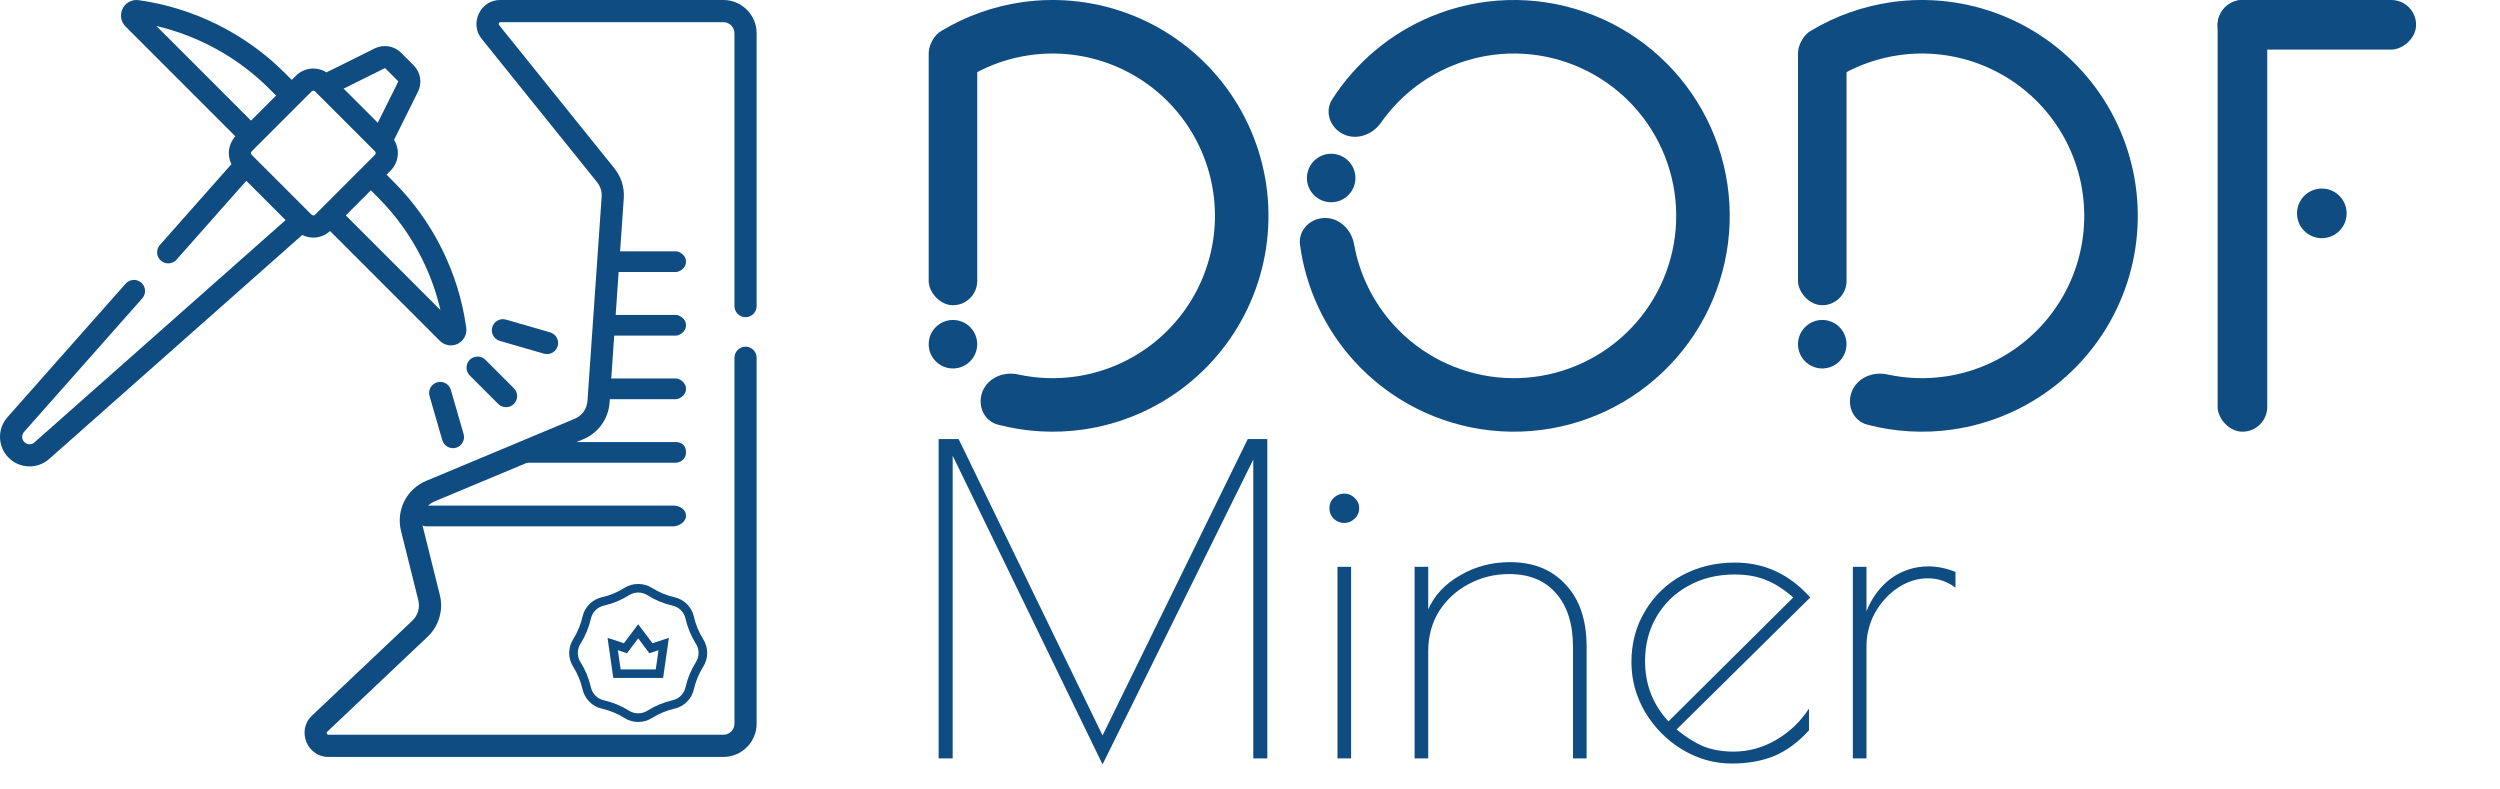 <svg width="1691" height="534" viewBox="0 0 1691 534" fill="none" xmlns="http://www.w3.org/2000/svg">
<g clip-path="url(#clip0)">
<path d="M223.253 156.268L297.54 230.555C300.749 233.765 305.624 234.531 309.638 232.539C313.681 230.533 315.988 226.179 315.373 221.688C312.782 203.066 307.219 185.093 298.838 168.27C290.468 151.456 279.483 136.185 266.185 122.877L261.435 118.131L264.237 115.329C269.85 109.716 270.603 101.067 266.52 94.625L282.716 62.041C285.682 56.072 284.508 48.895 279.795 44.183L271.294 35.683C266.583 30.971 259.405 29.795 253.435 32.762L220.85 48.957C214.407 44.874 205.759 45.628 200.146 51.24L197.348 54.039L192.598 49.29C166.054 22.756 130.963 5.288 93.752 0.1C89.04 -0.557 84.464 2.076 82.635 6.509C81.01 10.447 81.914 14.935 84.923 17.926L159.209 92.221C154.382 97.423 153.488 104.967 156.538 111.036L108.167 165.686C105.422 168.788 105.711 173.527 108.813 176.273C111.904 179.009 116.646 178.738 119.4 175.627L166.6 122.3L193.176 148.875L23.312 299.224C21.337 300.974 18.328 300.882 16.461 299.015C14.595 297.149 14.503 294.14 16.253 292.163L96.233 201.799C98.978 198.697 98.689 193.958 95.587 191.212C92.486 188.466 87.745 188.755 85 191.858L5.021 282.221C-1.975 290.123 -1.609 302.159 5.854 309.621C13.327 317.093 25.364 317.439 33.253 310.455L204.437 158.937C206.787 160.118 209.357 160.72 211.93 160.72C216.003 160.721 220.065 159.225 223.253 156.268ZM285.412 174.957C290.941 186.056 295.128 197.704 297.918 209.718L233.883 145.684L250.828 128.738L255.578 133.484C267.726 145.64 277.763 159.593 285.412 174.957ZM260.11 46.194C260.305 46.098 260.537 46.136 260.687 46.288L269.189 54.788C269.341 54.941 269.378 55.172 269.284 55.364L255.526 83.045L232.431 59.95L260.11 46.194ZM105.795 17.588C134.468 24.307 161.122 39.035 181.991 59.897L186.74 64.646L169.792 81.594L105.795 17.588ZM170.236 104.723C169.586 104.073 169.586 103.014 170.236 102.364L210.754 61.846C211.405 61.196 212.465 61.199 213.112 61.846L253.63 102.364C254.28 103.015 254.28 104.073 253.63 104.724L213.113 145.241C212.464 145.891 211.403 145.892 210.754 145.242L170.236 104.723ZM336.984 273.227C339.914 276.156 344.662 276.156 347.591 273.227C350.52 270.298 350.52 265.549 347.591 262.621L328.352 243.381C325.422 240.452 320.674 240.452 317.745 243.381C314.816 246.31 314.816 251.059 317.745 253.987L336.984 273.227ZM367.933 239.219C371.808 240.344 376.058 238.125 377.222 234.098C378.372 230.119 376.08 225.96 372.101 224.809L342.253 216.175C338.274 215.026 334.116 217.316 332.964 221.296C331.814 225.275 334.106 229.434 338.085 230.585L367.933 239.219ZM295.661 258.602C291.682 259.753 289.39 263.912 290.54 267.891L299.174 297.738C300.331 301.762 304.571 303.984 308.463 302.859C312.442 301.708 314.734 297.549 313.584 293.57L304.95 263.723C303.797 259.742 299.641 257.452 295.661 258.602Z" fill="#0F4C81"/>
<path d="M504.285 214.534C508.428 214.534 511.785 211.176 511.785 207.034V22.501C511.785 10.094 501.691 0.001 489.285 0.001H338.419C324.79 -0.148 317.42 16.039 325.829 26.301L403.86 123.227C406.104 126.015 407.204 129.515 406.955 133.085L397.362 271.194C396.989 276.568 393.67 281.197 388.7 283.275L288.314 325.24C274.928 330.836 267.759 345.115 271.268 359.191L282.95 406.068C284.183 411.017 282.648 416.269 278.943 419.774L210.973 484.091C200.504 494.018 207.687 511.999 222.083 511.996H489.283C501.689 511.996 511.783 501.903 511.783 489.496V241.998C511.783 237.856 508.426 234.498 504.283 234.498C500.14 234.498 496.783 237.856 496.783 241.998V489.496C496.783 493.632 493.419 496.996 489.283 496.996H222.085C221.205 497.085 220.596 495.514 221.285 494.987L289.254 430.67C296.884 423.451 300.046 412.634 297.506 402.441L285.824 355.563C284.121 348.729 287.601 341.795 294.1 339.079L394.486 297.114C404.722 292.835 411.559 283.301 412.328 272.233L421.92 134.125C422.433 126.772 420.168 119.561 415.545 113.82L337.514 16.894C336.94 16.317 337.638 14.919 338.42 15H489.285C493.421 15 496.785 18.364 496.785 22.5V207.033C496.785 211.176 500.142 214.534 504.285 214.534Z" fill="#0F4C81"/>
<path d="M408 177C408 180.866 409.184 184 410.644 184H457.356C458.816 184 464 182 464 177C464 172 458.816 170 457.356 170H410.644C409.184 170 408 173.134 408 177Z" fill="#0F4C81"/>
<path d="M408 220C408 223.866 409.184 227 410.644 227H457.356C458.816 227 464 225 464 220C464 215 458.816 213 457.356 213H410.644C409.184 213 408 216.134 408 220Z" fill="#0F4C81"/>
<path d="M408 263C408 266.866 409.184 270 410.644 270H457.356C458.816 270 464 268 464 263C464 258 458.816 256 457.356 256H410.644C409.184 256 408 259.134 408 263Z" fill="#0F4C81"/>
<path d="M282 349C282 352.866 284.75 356 288.141 356H455.639C459.032 356 464 353 464 349C464 344 459.032 342 455.639 342H288.141C284.75 342 282 345.134 282 349Z" fill="#0F4C81"/>
<path d="M351 306C351 309.866 352.677 313 354.746 313H456.901C458.97 313 464 311.5 464 306C464 299.675 458.97 299 456.901 299H354.746C352.677 299 351 302.134 351 306Z" fill="#0F4C81"/>
<path d="M431.678 422.229L422.002 435.098L410.932 431.42L414.817 458.534H448.538L452.424 431.42L441.354 435.098L431.678 422.229ZM443.555 452.802H419.801L417.938 439.789L424.111 441.844L431.678 431.784L439.244 441.844L445.417 439.789L443.555 452.802Z" fill="#0F4C81"/>
<path d="M469.335 417.059C468.617 413.871 467.007 410.955 464.682 408.629C462.357 406.303 459.445 404.691 456.26 403.973C450.813 402.742 445.649 400.602 440.92 397.616C435.397 394.128 427.949 394.128 422.433 397.616C417.701 400.599 412.537 402.742 407.093 403.973C403.905 404.691 400.993 406.303 398.668 408.629C396.343 410.955 394.732 413.871 394.015 417.056C392.784 422.5 390.648 427.666 387.661 432.403C385.922 435.165 385 438.364 385 441.653C385 444.943 385.922 448.142 387.666 450.9C390.651 455.641 392.789 460.807 394.02 466.248C394.738 469.438 396.349 472.351 398.674 474.678C400.993 477.001 403.905 478.609 407.093 479.333C412.543 480.568 417.707 482.705 422.436 485.691C425.193 487.433 428.39 488.356 431.678 488.356C434.966 488.356 438.163 487.433 440.92 485.688C445.652 482.705 450.816 480.565 456.265 479.33C459.454 478.607 462.366 476.998 464.685 474.675C467.01 472.348 468.62 469.435 469.338 466.248C470.569 460.804 472.705 455.638 475.692 450.9C477.434 448.142 478.356 444.943 478.356 441.653C478.356 438.364 477.434 435.165 475.689 432.406C472.705 427.666 470.566 422.5 469.335 417.059V417.059ZM470.756 447.789C467.413 453.092 465.023 458.872 463.643 464.967C463.168 467.077 462.103 469.006 460.557 470.55C459.016 472.092 457.088 473.16 454.976 473.639C448.876 475.022 443.099 477.413 437.804 480.755C434.152 483.07 429.204 483.07 425.546 480.755C420.256 477.413 414.477 475.022 408.377 473.639C406.265 473.16 404.336 472.094 402.796 470.55C401.253 469.006 400.185 467.077 399.709 464.964C398.329 458.872 395.94 453.095 392.597 447.786C391.444 445.959 390.835 443.837 390.835 441.653C390.835 439.47 391.444 437.348 392.6 435.518C395.943 430.214 398.332 424.435 399.712 418.34C400.188 416.23 401.253 414.3 402.799 412.756C404.345 411.212 406.27 410.144 408.383 409.668C414.48 408.288 420.253 405.894 425.551 402.552C427.375 401.399 429.496 400.789 431.678 400.789C433.86 400.789 435.981 401.399 437.81 402.555C443.102 405.897 448.879 408.29 454.979 409.671C457.088 410.147 459.016 411.212 460.56 412.759C462.103 414.306 463.171 416.233 463.646 418.346C465.026 424.438 467.415 430.214 470.759 435.524C471.911 437.348 472.521 439.47 472.521 441.653C472.521 443.837 471.911 445.959 470.756 447.789V447.789Z" fill="#0F4C81"/>
<path d="M857.224 297V513H847.72V310.824L745.768 517.032L644.392 308.232V513H634.888V297H648.424L745.768 497.448L843.976 297H857.224ZM909.282 353.736C906.594 353.736 904.194 352.776 902.082 350.856C900.162 348.936 899.202 346.536 899.202 343.656C899.202 340.968 900.162 338.664 902.082 336.744C904.194 334.824 906.594 333.864 909.282 333.864C911.97 333.864 914.274 334.824 916.194 336.744C918.306 338.664 919.362 340.968 919.362 343.656C919.362 346.536 918.306 348.936 916.194 350.856C914.274 352.776 911.97 353.736 909.282 353.736ZM904.674 383.4H913.89V513H904.674V383.4ZM956.832 383.4H966.048V412.2C970.272 402.6 977.472 394.92 987.648 389.16C997.824 383.208 1009.06 380.232 1021.34 380.232C1037.28 380.232 1049.86 385.32 1059.07 395.496C1068.48 405.48 1073.18 419.496 1073.18 437.544V513H1063.97V437.544C1063.97 421.992 1060.13 409.896 1052.45 401.256C1044.96 392.616 1034.4 388.296 1020.77 388.296C1010.78 388.296 1001.57 390.6 993.12 395.208C984.864 399.624 978.24 405.768 973.248 413.64C968.448 421.512 966.048 430.44 966.048 440.424V513H956.832V383.4ZM1172.62 508.392C1182.61 508.392 1192.11 505.8 1201.13 500.616C1210.16 495.432 1217.65 488.328 1223.6 479.304V493.992C1216.49 501.864 1208.72 507.624 1200.27 511.272C1191.82 514.728 1182.22 516.456 1171.47 516.456C1159.57 516.456 1148.33 513.288 1137.77 506.952C1127.41 500.616 1119.05 492.168 1112.72 481.608C1106.57 471.048 1103.5 459.816 1103.5 447.912C1103.5 435.048 1106.57 423.528 1112.72 413.352C1118.86 402.984 1127.21 394.92 1137.77 389.16C1148.53 383.4 1160.43 380.52 1173.49 380.52C1193.45 380.52 1210.45 388.392 1224.46 404.136L1134.03 493.416C1140.37 498.6 1146.51 502.44 1152.46 504.936C1158.41 507.24 1165.13 508.392 1172.62 508.392ZM1112.72 447.048C1112.72 462.984 1118 476.616 1128.56 487.944L1212.94 404.136C1206.61 398.568 1200.46 394.632 1194.51 392.328C1188.56 389.832 1181.45 388.584 1173.2 388.584C1161.49 388.584 1151.02 391.176 1141.81 396.36C1132.78 401.352 1125.68 408.264 1120.49 417.096C1115.31 425.928 1112.72 435.912 1112.72 447.048ZM1253.27 383.4H1262.49V413.352C1266.33 403.944 1271.89 396.552 1279.19 391.176C1286.68 385.8 1295.13 383.112 1304.53 383.112C1310.49 383.112 1316.53 384.36 1322.68 386.856V397.512C1317.11 393.288 1310.87 391.176 1303.96 391.176C1297.05 391.176 1290.33 393.288 1283.8 397.512C1277.46 401.736 1272.28 407.4 1268.25 414.504C1264.41 421.608 1262.49 429.192 1262.49 437.256V513H1253.27V383.4Z" fill="#0F4C81"/>
<circle cx="1570.48" cy="144.322" r="16.782" fill="#0F4C81"/>
<rect x="1500" y="0.001" width="33.563" height="292" rx="16.782" fill="#0F4C81"/>
<rect x="1500" y="33.563" width="33.563" height="134.253" rx="16.782" transform="rotate(-90 1500 33.563)" fill="#0F4C81"/>
<circle cx="644.574" cy="232.823" r="16.404" transform="rotate(-180 644.574 232.823)" fill="#0F4C81"/>
<rect x="661.013" y="206.448" width="32.844" height="186.507" rx="16.422" transform="rotate(-180 661.013 206.448)" fill="#0F4C81"/>
<path d="M633.002 45.417C626.827 37.554 628.148 26.064 636.714 20.909C653.371 10.883 671.918 4.254 691.283 1.478C716.643 -2.158 742.512 0.944 766.293 10.47C790.074 19.997 810.93 35.613 826.766 55.751C842.602 75.888 852.86 99.838 856.511 125.195C860.162 150.552 857.076 176.423 847.564 200.21C838.052 223.997 822.449 244.862 802.321 260.711C782.193 276.559 758.25 286.832 732.895 290.498C713.533 293.298 693.869 292.17 675.06 287.251C665.388 284.721 660.879 274.07 664.586 264.785V264.785C668.292 255.499 678.818 251.138 688.586 253.27C701.392 256.065 714.644 256.555 727.714 254.665C746.781 251.908 764.787 244.183 779.923 232.264C795.06 220.346 806.794 204.655 813.947 186.767C821.1 168.879 823.42 149.423 820.675 130.354C817.929 111.286 810.215 93.275 798.306 78.131C786.397 62.987 770.713 51.244 752.829 44.08C734.946 36.916 715.491 34.583 696.421 37.317C683.35 39.191 670.774 43.399 659.276 49.694C650.507 54.495 639.178 53.28 633.002 45.417V45.417Z" fill="#0F4C81"/>
<circle cx="1232.57" cy="232.823" r="16.404" transform="rotate(-180 1232.57 232.823)" fill="#0F4C81"/>
<rect x="1249.01" y="206.448" width="32.844" height="186.507" rx="16.422" transform="rotate(-180 1249.01 206.448)" fill="#0F4C81"/>
<path d="M1221 45.417C1214.83 37.554 1216.15 26.064 1224.71 20.909C1241.37 10.883 1259.92 4.254 1279.28 1.478C1304.64 -2.158 1330.51 0.944 1354.29 10.47C1378.07 19.997 1398.93 35.613 1414.77 55.751C1430.6 75.888 1440.86 99.838 1444.51 125.195C1448.16 150.552 1445.08 176.423 1435.56 200.21C1426.05 223.997 1410.45 244.862 1390.32 260.711C1370.19 276.559 1346.25 286.832 1320.89 290.498C1301.53 293.298 1281.87 292.17 1263.06 287.251C1253.39 284.721 1248.88 274.07 1252.59 264.785V264.785C1256.29 255.499 1266.82 251.138 1276.59 253.27C1289.39 256.065 1302.64 256.555 1315.71 254.665C1334.78 251.908 1352.79 244.183 1367.92 232.264C1383.06 220.346 1394.79 204.655 1401.95 186.767C1409.1 168.879 1411.42 149.423 1408.67 130.354C1405.93 111.286 1398.21 93.275 1386.31 78.131C1374.4 62.987 1358.71 51.244 1340.83 44.08C1322.95 36.916 1303.49 34.583 1284.42 37.317C1271.35 39.191 1258.77 43.399 1247.28 49.694C1238.51 54.495 1227.18 53.28 1221 45.417V45.417Z" fill="#0F4C81"/>
<circle cx="900.405" cy="120.405" r="16.404" transform="rotate(-180 900.405 120.405)" fill="#0F4C81"/>
<path d="M908.646 90.764C899.628 86.446 895.728 75.557 901.127 67.143C917.053 42.328 940.212 22.786 967.676 11.302C1000.74 -2.522 1037.73 -3.705 1071.6 7.978C1105.48 19.661 1133.87 43.395 1151.38 74.66C1168.89 105.925 1174.29 142.537 1166.56 177.526C1158.82 212.515 1138.48 243.436 1109.42 264.402C1080.36 285.368 1044.61 294.915 1008.96 291.225C973.32 287.534 940.279 270.864 916.13 244.388C896.07 222.394 883.311 194.91 879.334 165.693C877.985 155.786 886.114 147.558 896.111 147.445V147.445C906.108 147.332 914.153 155.401 915.905 165.244C919.521 185.555 928.814 204.567 942.88 219.99C961.04 239.9 985.888 252.436 1012.69 255.211C1039.5 257.987 1066.39 250.807 1088.24 235.04C1110.09 219.274 1125.39 196.02 1131.21 169.708C1137.02 143.396 1132.96 115.863 1119.8 92.351C1106.63 68.839 1085.27 50.991 1059.8 42.205C1034.32 33.419 1006.51 34.309 981.644 44.705C962.385 52.758 945.942 66.079 934.099 82.971C928.36 91.157 917.663 95.082 908.646 90.764V90.764Z" fill="#0F4C81"/>
</g>
<defs>
<clipPath id="clip0">
<rect width="1691" height="534" fill="white"/>
</clipPath>
</defs>
</svg>
